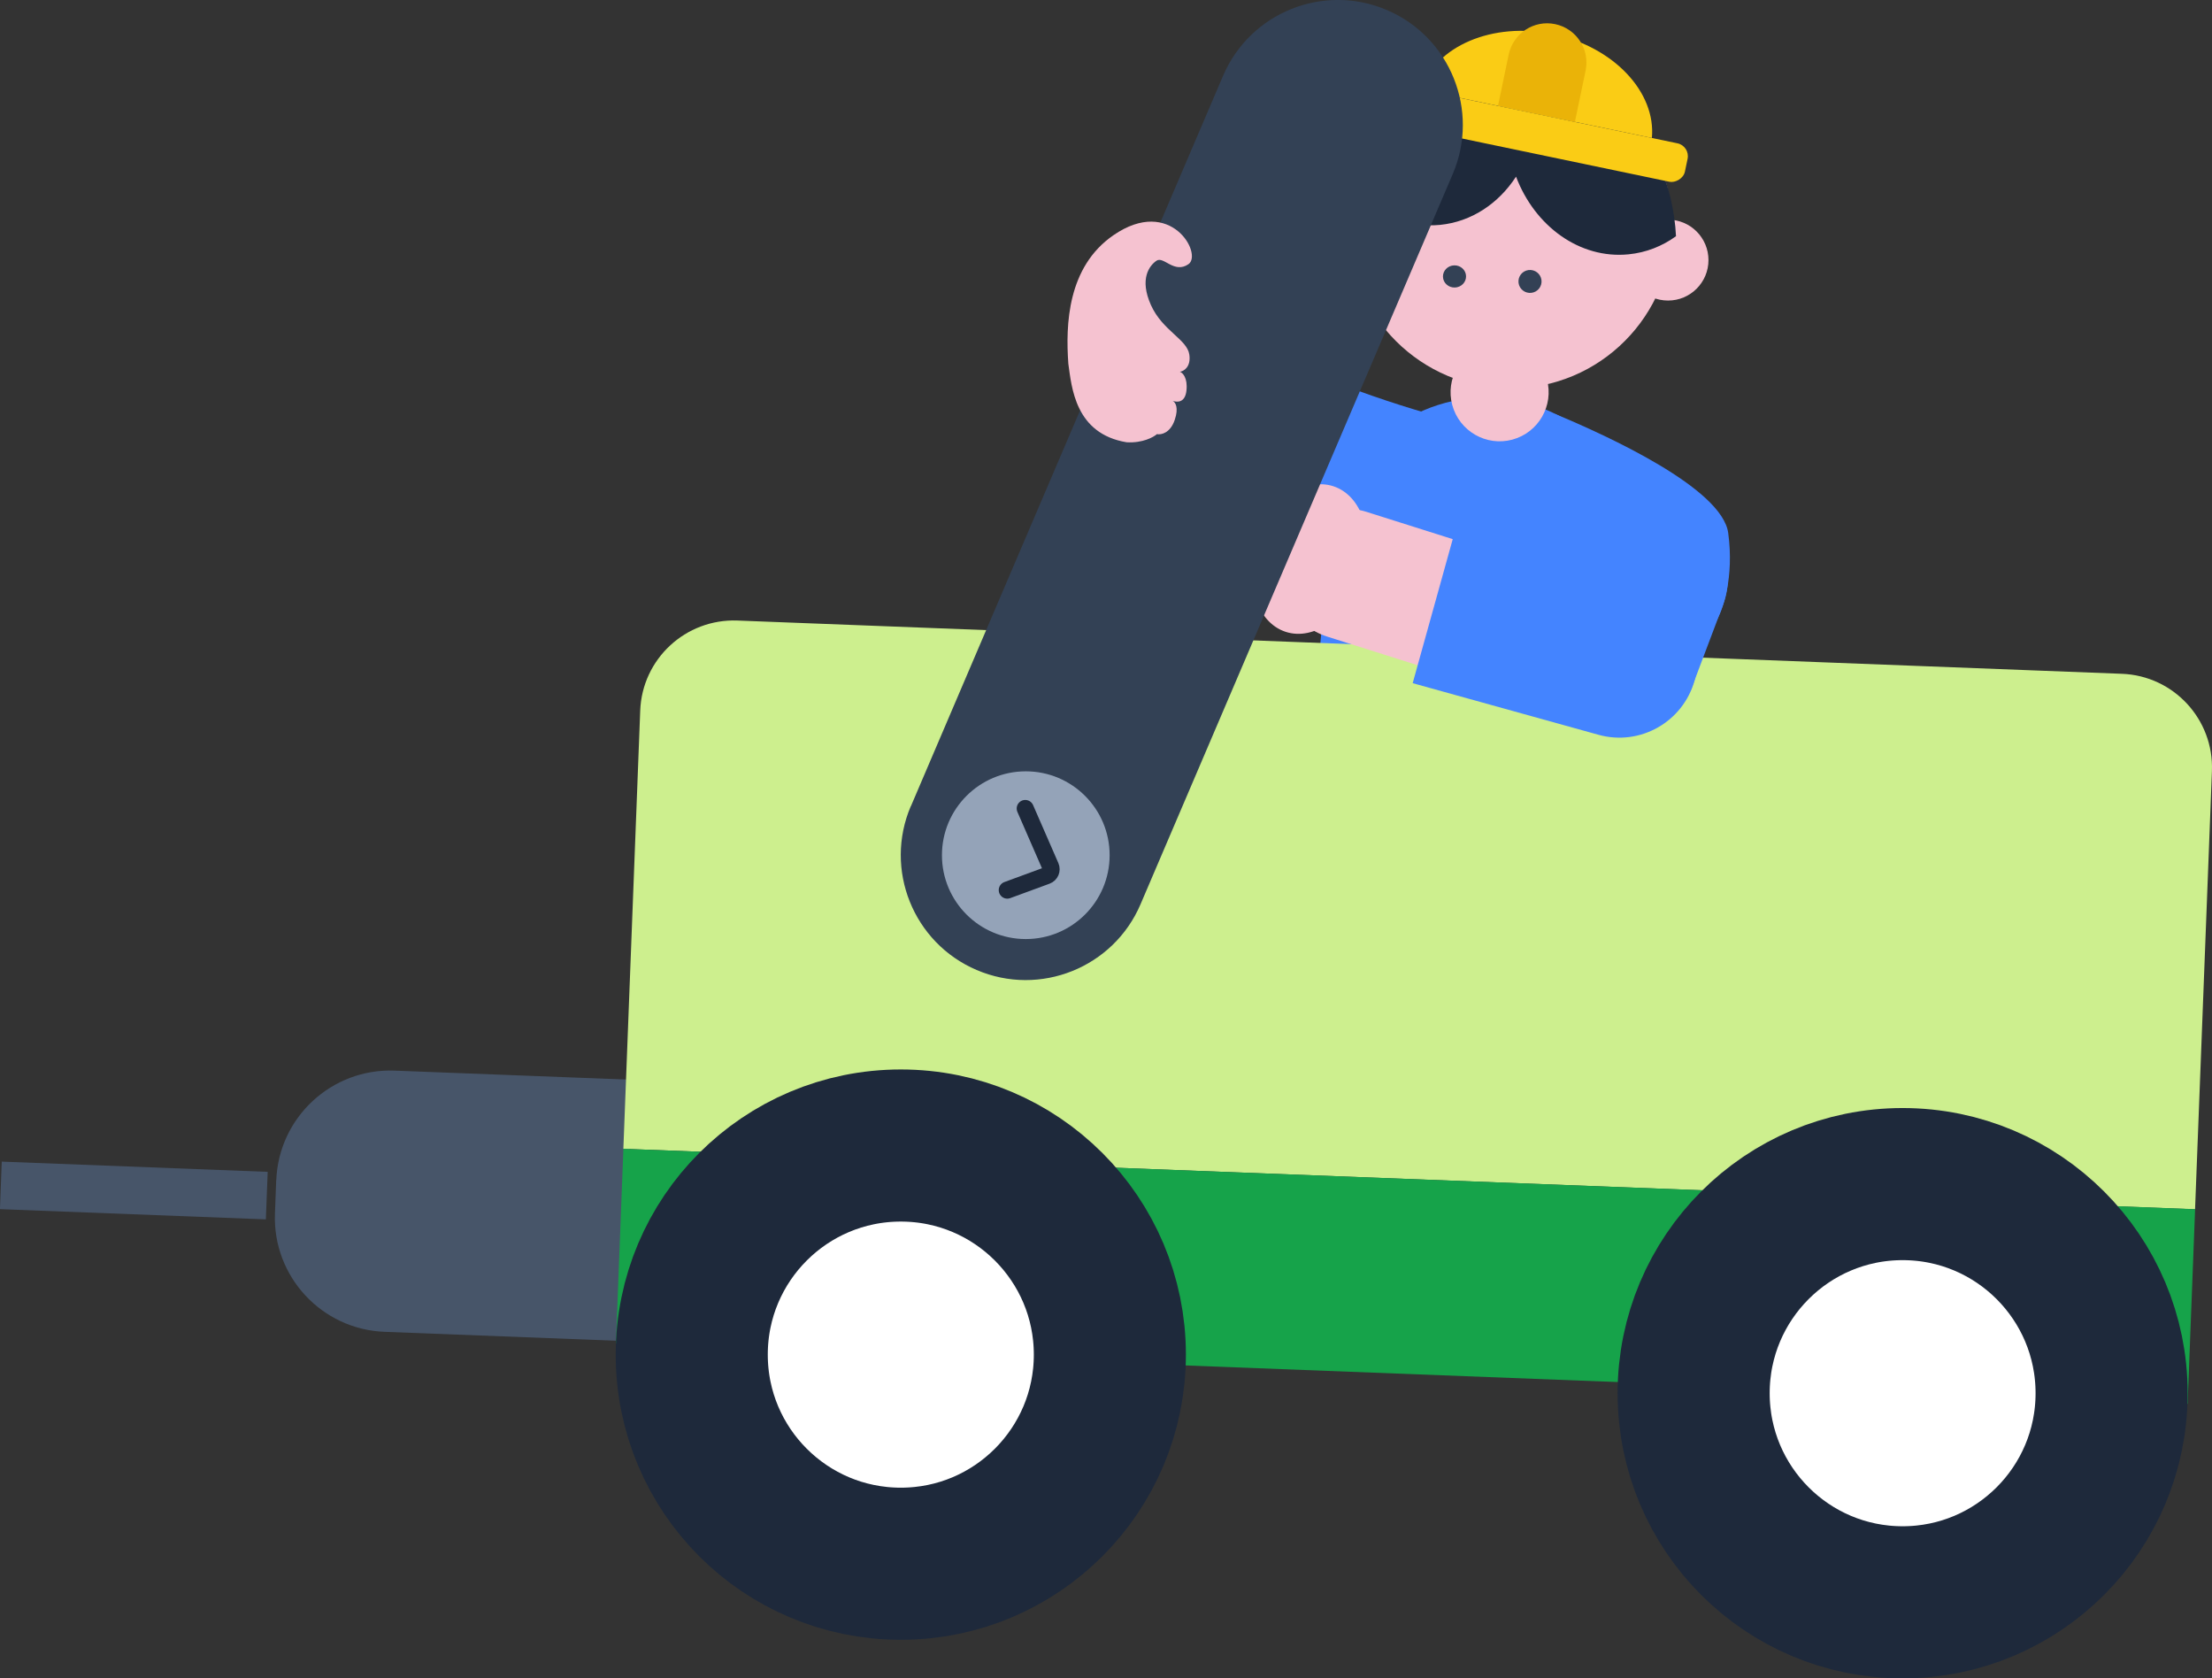 <?xml version="1.0" encoding="UTF-8"?>
<svg id="_레이어_1" data-name="레이어 1" xmlns="http://www.w3.org/2000/svg" viewBox="0 0 283.35 214.94">
  <rect x="0" y="0" width="283.35" height="214.94" fill="#333333" stroke="none"/>
  <defs>
    <style>
      .cls-1 {
        fill: #4484ff;
      }

      .cls-2 {
        fill: #fff;
        stroke-miterlimit: 4;
        stroke-width: 19.48px;
      }

      .cls-2, .cls-3 {
        stroke: #1e293b;
      }

      .cls-4 {
        fill: #eab308;
      }

      .cls-5, .cls-6 {
        fill: #facc15;
      }

      .cls-7 {
        fill: #f0bfcc;
      }

      .cls-8 {
        fill: #334155;
      }

      .cls-9 {
        fill: #16a34a;
      }

      .cls-3 {
        fill: none;
        stroke-linecap: round;
        stroke-width: 2.19px;
      }

      .cls-10 {
        fill: #94a3b8;
      }

      .cls-6, .cls-11 {
        fill-rule: evenodd;
      }

      .cls-12 {
        fill: #475569;
      }

      .cls-13 {
        fill: #f5c2d0;
      }

      .cls-11 {
        fill: #1e293b;
      }

      .cls-14 {
        fill: #cdef8e;
      }
    </style>
  </defs>
  <path class="cls-1" d="M170.32,69.18c.99-11.03,10.74-19.17,21.78-18.18,11.03,.99,19.17,10.74,18.18,21.78l-2.11,23.48-39.96-3.59,2.11-23.48Z"/>
  <path class="cls-12" d="M35.39,151.15c.31-8.06,7.1-14.35,15.16-14.04l30.41,1.17-1.29,33.45-30.41-1.17c-8.06-.31-14.35-7.1-14.04-15.16l.16-4.26Z"/>
  <rect class="cls-12" x="14.1" y="135.42" width="6.09" height="34.09" transform="translate(-135.87 163.74) rotate(-87.8)"/>
  <path class="cls-14" d="M82.01,91c.25-6.62,5.83-11.78,12.45-11.53l177.35,6.82c6.62,.25,11.79,5.83,11.53,12.45l-2.16,56.13-201.33-7.75,2.16-56.13Z"/>
  <rect class="cls-9" x="167.57" y="62.74" width="24.96" height="201.48" transform="translate(9.77 337.1) rotate(-87.8)"/>
  <circle class="cls-2" cx="115.39" cy="173.48" r="26.78"/>
  <ellipse class="cls-2" cx="243.72" cy="178.42" rx="26.77" ry="26.78"/>
  <path class="cls-13" d="M190.46,44.17h0c3.35-.9,6.79,1.08,7.7,4.43h0c.9,3.35-1.08,6.79-4.43,7.7h0c-3.35,.9-6.79-1.08-7.7-4.43h0c-.9-3.35,1.08-6.79,4.43-7.7Z"/>
  <path class="cls-13" d="M172.85,31.06c1.12,11.39,11.26,19.71,22.65,18.59,11.39-1.12,19.71-11.26,18.59-22.65-1.12-11.39-11.26-19.71-22.65-18.59-11.39,1.12-19.71,11.26-18.59,22.65Z"/>
  <ellipse class="cls-8" cx="186.32" cy="35.39" rx="1.48" ry="1.42" transform="translate(-.8 4.51) rotate(-1.38)"/>
  <ellipse class="cls-8" cx="195.98" cy="36.05" rx="1.47" ry="1.48" transform="translate(146.12 228.97) rotate(-85.93)"/>
  <circle class="cls-7" cx="174.3" cy="29.42" r="5.18"/>
  <circle class="cls-13" cx="213.67" cy="33.31" r="5.18"/>
  <path class="cls-11" d="M173.83,24.77c2.84,2.84,6.63,4.42,10.63,4.03,4.05-.4,7.51-2.75,9.74-6.18,2.4,6.35,8.16,10.57,14.41,9.95,2.25-.22,4.31-1.04,6.08-2.32-.02-.41-.05-.82-.09-1.23-1.29-13.08-11.56-22.78-22.95-21.66-8.88,.87-15.81,8.07-17.82,17.4Z"/>
  <path class="cls-6" d="M211.6,17.67l-29.56-6.17c1.84-5.59,9.15-8.75,16.91-7.13,7.76,1.62,13.2,7.44,12.65,13.3Z"/>
  <rect class="cls-5" x="193.79" y="-3.09" width="5.03" height="40.26" rx="1.68" ry="1.68" transform="translate(139.54 205.74) rotate(-78.22)"/>
  <path class="cls-4" d="M193.26,6.99c.57-2.72,3.23-4.47,5.95-3.9,2.72,.57,4.47,3.23,3.9,5.95l-1.37,6.57-9.85-2.06,1.37-6.57Z"/>
  <path class="cls-1" d="M156.42,41.24c6,5.2,20.83,10.17,27.5,12l-10.5,14-24.5-11.5c0-7,1.5-19.7,7.5-14.5Z"/>
  <path class="cls-1" d="M221.38,68.26c-.77-5.71-15.34-12.41-22.28-15.29l1.47,3.58,19.31,22.92c.81-1.36,2.27-5.5,1.5-11.21Z"/>
  <path class="cls-1" d="M195.88,57.56h0c4.38-3.37,10.65-2.56,14.02,1.82l5.45,7.07c3.37,4.38,2.56,10.65-1.82,14.02h0c-4.38,3.37-10.65,2.56-14.02-1.82l-5.45-7.07c-3.37-4.38-2.56-10.65,1.82-14.02Z"/>
  <path class="cls-13" d="M199.06,81.93h0c-1.4,4.41-6.1,6.86-10.51,5.46l-18.56-5.87c-4.41-1.4-6.86-6.1-5.46-10.51h0c1.4-4.41,6.1-6.86,10.51-5.46l18.56,5.87c4.41,1.4,6.86,6.1,5.46,10.51Z"/>
  <path class="cls-1" d="M210.11,74.83c5.32,1.48,8.44,6.99,6.96,12.31-1.48,5.32-6.99,8.44-12.31,6.96l-23.8-6.61,5.36-19.27,23.8,6.61Z"/>
  <ellipse class="cls-13" cx="167.74" cy="71.59" rx="9.81" ry="7.07" transform="translate(47.32 208.56) rotate(-71.79)"/>
  <path class="cls-8" d="M116.69,103.23L156.67,9.71c3.47-8.12,12.88-11.9,21-8.42h0c8.12,3.47,11.9,12.88,8.42,21l-39.99,93.51c-3.47,8.12-12.88,11.9-21,8.42h0c-8.12-3.47-11.9-12.88-8.42-21Z"/>
  <circle class="cls-10" cx="131.4" cy="109.52" r="10.74"/>
  <path class="cls-3" d="M129.03,113.99l5.04-1.85c.47-.17,.7-.71,.5-1.17l-3.24-7.43"/>
  <path class="cls-13" d="M148.21,55.59c-.45,.4-1.86,1.17-3.89,1.05-6.62-1.09-7.05-7.09-7.47-10.06-.36-5-.12-12.4,5.78-16.46,7.37-5.07,11.45,2.44,9.61,3.71-1.84,1.27-3.18-1.07-4.1-.44-.92,.63-2.2,2.33-.72,5.65,1.48,3.33,4.65,4.4,4.93,6.38,.22,1.58-.71,2.12-1.21,2.19,.35,.12,1.02,.77,.84,2.41-.17,1.56-1.19,1.53-1.76,1.31,.35,.19,.79,.88,.26,2.44-.57,1.7-1.75,1.93-2.27,1.83Z"/>
  <path class="cls-1" d="M202.49,70.86c1.77-5.05,7.3-7.72,12.35-5.95,5.14,1.8,7.79,7.48,5.87,12.57l-4.14,10.96-17.92-6.61,3.84-10.98Z"/>
</svg>